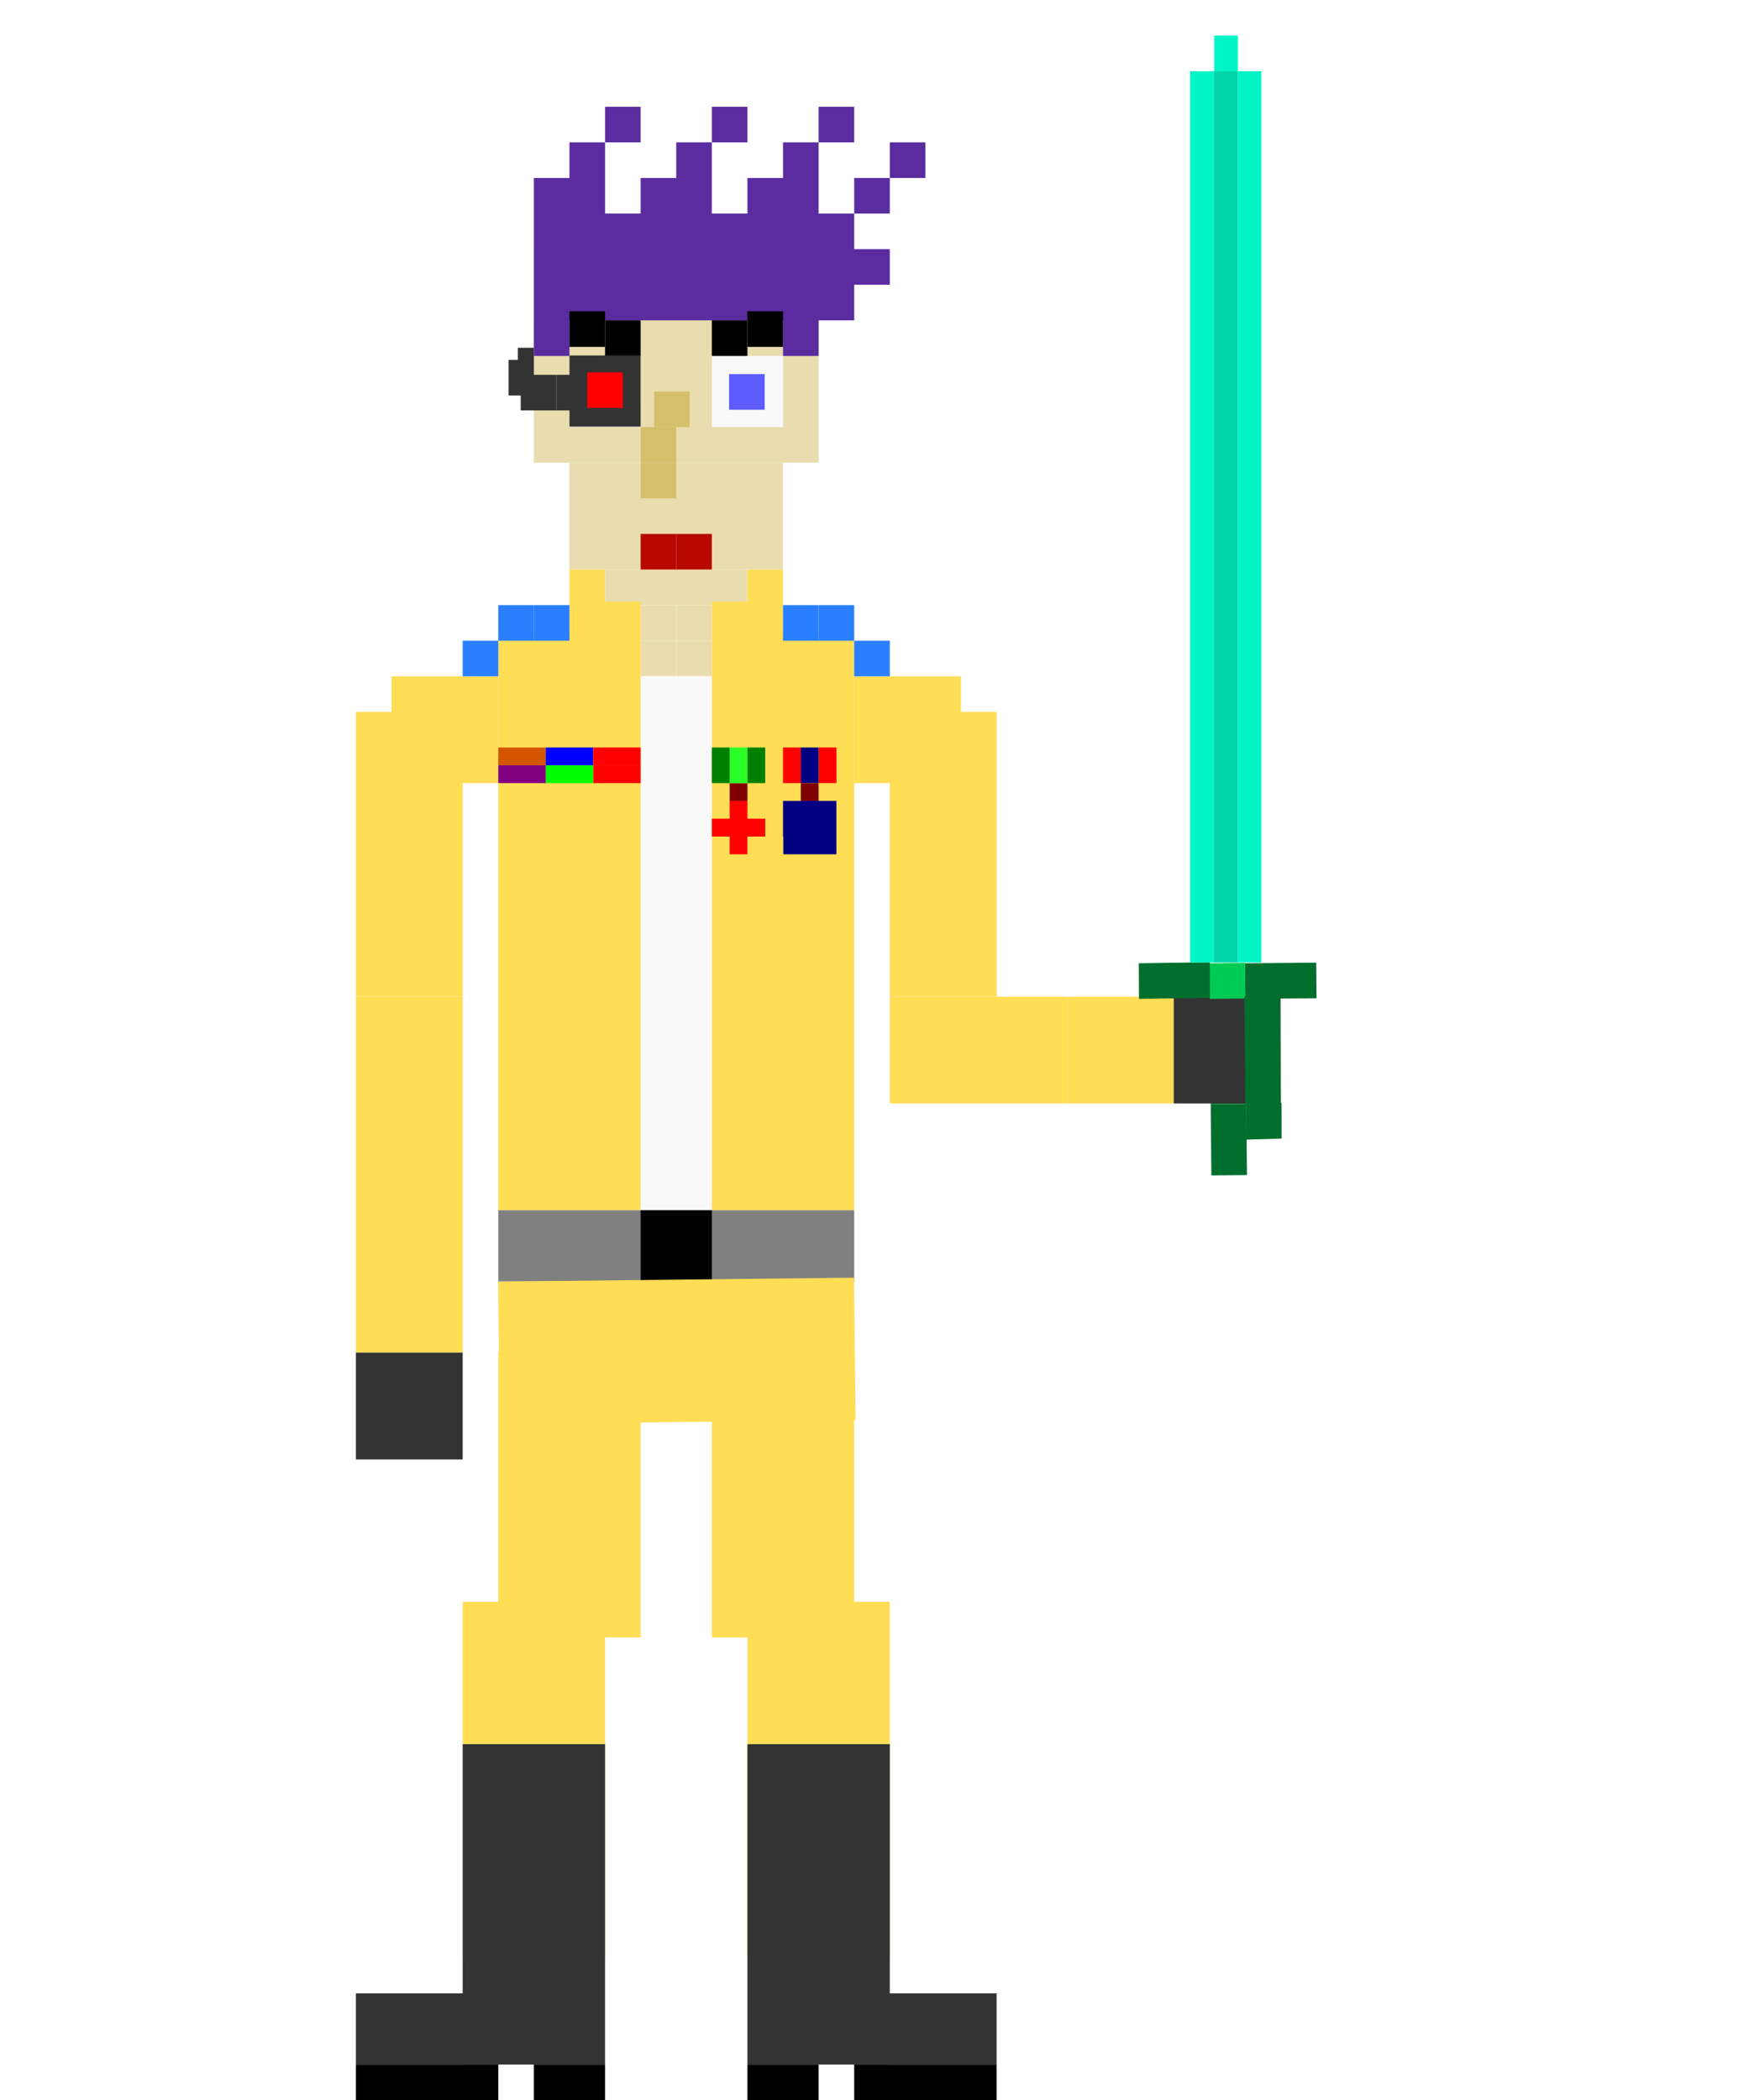 <?xml version="1.0" encoding="UTF-8" standalone="no"?>
<!-- Created with Inkscape (http://www.inkscape.org/) -->

<svg
   xmlns:dc="http://purl.org/dc/elements/1.1/"
   xmlns:cc="http://creativecommons.org/ns#"
   xmlns:rdf="http://www.w3.org/1999/02/22-rdf-syntax-ns#"
   xmlns:svg="http://www.w3.org/2000/svg"
   xmlns="http://www.w3.org/2000/svg"
   xmlns:sodipodi="http://sodipodi.sourceforge.net/DTD/sodipodi-0.dtd"
   xmlns:inkscape="http://www.inkscape.org/namespaces/inkscape"
   width="1225"
   height="1475"
   id="svg2"
   version="1.1"
   inkscape:version="0.48.5 r10040"
   sodipodi:docname="zorgon yeah.svg"
   inkscape:export-filename="H:\AdventureTime\ProgrammingTime\team-project\Assets\Textures\arts\characters\zorgon\nogzor.png"
   inkscape:export-xdpi="90"
   inkscape:export-ydpi="90"
   style="enable-background:new">
  <defs
     id="defs4" />
  <sodipodi:namedview
     id="base"
     pagecolor="#ffffff"
     bordercolor="#666666"
     borderopacity="1.0"
     inkscape:pageopacity="0.0"
     inkscape:pageshadow="2"
     inkscape:zoom="0.2855358"
     inkscape:cx="21.824385"
     inkscape:cy="881.11389"
     inkscape:document-units="px"
     inkscape:current-layer="layer2"
     showgrid="true"
     inkscape:showpageshadow="false"
     inkscape:window-width="1215"
     inkscape:window-height="1002"
     inkscape:window-x="57"
     inkscape:window-y="-8"
     inkscape:window-maximized="1">
    <inkscape:grid
       type="xygrid"
       id="grid3060"
       empspacing="1"
       visible="true"
       enabled="true"
       snapvisiblegridlinesonly="true"
       spacingx="25px"
       spacingy="25px"
       dotted="false" />
  </sodipodi:namedview>
  <g
     inkscape:label="pattern"
     inkscape:groupmode="layer"
     id="layer1"
     transform="translate(0,422.638)"
     sodipodi:insensitive="true"
     style="display:none">
    <rect
       style="fill:#c8b7b7;fill-opacity:1;stroke:none"
       id="rect3064-2-4"
       width="300"
       height="400"
       x="475"
       y="-372.638" />
    <rect
       style="fill:#c8b7b7;fill-opacity:1;stroke:none"
       id="rect3064-2-4-7"
       width="400"
       height="525"
       x="425"
       y="27.362" />
    <rect
       style="fill:#c8b7b7;fill-opacity:1;stroke:none"
       id="rect3064-2-4-7-1"
       width="200"
       height="500"
       x="350"
       y="552.362" />
    <rect
       style="fill:#c8b7b7;fill-opacity:1;stroke:none"
       id="rect3064-2-4-7-1-1"
       width="200"
       height="500"
       x="700"
       y="552.362" />
  </g>
  <g
     inkscape:groupmode="layer"
     id="layer2"
     inkscape:label="zorgonStand"
     transform="translate(0,50)">
    <rect
       style="fill:#ffdd55;fill-opacity:1;stroke:none"
       id="rect5984-0"
       width="75"
       height="75"
       x="600"
       y="425" />
    <rect
       style="fill:#ffdd55;fill-opacity:1;stroke:none"
       id="rect5984-5"
       width="75"
       height="75"
       x="275"
       y="425" />
    <rect
       style="fill:#333333;fill-opacity:1;stroke:none"
       id="rect6564-2"
       width="25"
       height="25"
       x="357.25"
       y="202.75" />
    <rect
       style="fill:#333333;fill-opacity:1;stroke:none"
       id="rect6564-4"
       width="25"
       height="25"
       x="363.75"
       y="194.25" />
    <path
       style="fill:#e9ddaf;fill-opacity:1;stroke:none"
       d="m 375,125 200,0 0,150 -200,0 z"
       id="rect3178-0"
       inkscape:connector-curvature="0" />
    <rect
       style="fill:#f9f9f9;fill-opacity:1;stroke:none"
       id="rect3558-4"
       width="50"
       height="50"
       x="400"
       y="200" />
    <rect
       style="fill:#f9f9f9;fill-opacity:1;stroke:none"
       id="rect3558-8"
       width="50"
       height="50"
       x="500"
       y="200" />
    <rect
       style="fill:#5c5cff;fill-opacity:1;stroke:none"
       id="rect3399-65"
       width="25"
       height="25"
       x="512.121"
       y="212.768" />
    <path
       id="path3533-1"
       style="fill:#5a2ca0;fill-opacity:1;stroke:none"
       d="m 375,175 25,0 0,25 -25,0 z m 175,-25 25,0 0,25 -25,0 z m 25,-25 25,0 0,25 -25,0 z m -25,0 25,0 0,25 -25,0 z m -50,-25 25,0 0,25 -25,0 z m 25,0 25,0 0,25 -25,0 z m -50,25 25,0 0,25 -25,0 z m -25,-25 25,0 0,25 -25,0 z m -25,25 25,0 0,25 -25,0 z m -50,0 25,0 0,25 -25,0 z m 25,-25 25,0 0,25 -25,0 z m -25,0 25,0 0,25 -25,0 z m 100,50 25,0 0,25 -25,0 z m 25,-25 25,0 0,25 -25,0 z m -100,25 25,0 0,25 -25,0 z m 25,-50 25,0 0,25 -25,0 z m -25,25 25,0 0,25 -25,0 z m -25,25 25,0 0,25 -25,0 z m 75,0 25,0 0,25 -25,0 z m 25,-50 25,0 0,25 -25,0 z m -25,25 25,0 0,25 -25,0 z m -25,25 25,0 0,25 -25,0 z m 100,0 25,0 0,25 -25,0 z m 25,-50 25,0 0,25 -25,0 z m -25,25 25,0 0,25 -25,0 z m -25,25 25,0 0,25 -25,0 z m 50,25 25,0 0,25 -25,0 z m 25,-25 25,0 0,25 -25,0 z m 25,-25 25,0 0,25 -25,0 z m -25,-25 25,0 0,25 -25,0 z m 25,-25 25,0 0,25 -25,0 z m 25,-25 25,0 0,25 -25,0 z m -250,25 25,0 0,25 -25,0 z m 25,-25 25,0 0,25 -25,0 z m 25,-25 25,0 0,25 -25,0 z m -25,50 25,0 0,25 -25,0 z m 75,0 25,0 0,25 -25,0 z m 25,-50 25,0 0,25 -25,0 z m -25,25 25,0 0,25 -25,0 z m -25,25 25,0 0,25 -25,0 z m 100,0 25,0 0,25 -25,0 z m 25,-50 25,0 0,25 -25,0 z m -25,25 25,0 0,25 -25,0 z m -25,25 25,0 0,25 -25,0 z"
       inkscape:connector-curvature="0" />
    <rect
       style="fill:#000000;fill-opacity:1;stroke:none"
       id="rect4378-0"
       width="25"
       height="25"
       x="400"
       y="168.636" />
    <rect
       style="fill:#000000;fill-opacity:1;stroke:none"
       id="rect4378-0-0"
       width="25"
       height="25"
       x="425"
       y="175" />
    <rect
       style="fill:#000000;fill-opacity:1;stroke:none"
       id="rect4378-0-6"
       width="25"
       height="25"
       x="525"
       y="168.636" />
    <rect
       style="fill:#000000;fill-opacity:1;stroke:none"
       id="rect4378-0-61"
       width="25"
       height="25"
       x="500"
       y="175" />
    <path
       style="fill:#e9ddaf;fill-opacity:1;stroke:none"
       d="m 400,275 150,0 0,75 -150,0 z"
       id="rect3178-0-3"
       inkscape:connector-curvature="0" />
    <path
       style="fill:#e9ddaf;fill-opacity:1;stroke:none"
       d="m 425,350 100,0 0,25 -100,0 z"
       id="rect3178-0-3-5"
       inkscape:connector-curvature="0" />
    <path
       style="fill:#d5bf6b;fill-opacity:1;stroke:none"
       d="m 475,275 -25,0 0,25 25,0 z"
       id="path5744"
       inkscape:connector-curvature="0" />
    <path
       style="fill:#d5bf6b;fill-opacity:1;stroke:none"
       d="m 475,250 -25,0 0,25 25,0 z"
       id="path5742"
       inkscape:connector-curvature="0" />
    <path
       style="fill:#d5bf6b;fill-opacity:1;stroke:none"
       d="m 484.444,225 -25,0 0,25 25,0 z"
       id="path3533-0"
       inkscape:connector-curvature="0" />
    <path
       style="fill:#b80900;fill-opacity:1;stroke:none"
       d="m 475,325 25,0 0,25 -25,0 z"
       id="path6409"
       inkscape:connector-curvature="0" />
    <path
       style="fill:#b80900;fill-opacity:1;stroke:none"
       d="m 450,325 25,0 0,25 -25,0 z"
       id="path4418-3-1-2-84"
       inkscape:connector-curvature="0" />
    <path
       style="fill:#e9ddaf;fill-opacity:1;stroke:none"
       d="m 450,375 25,0 0,25 -25,0 z"
       id="path4418-3-1-2-43"
       inkscape:connector-curvature="0" />
    <path
       style="fill:#e9ddaf;fill-opacity:1;stroke:none"
       d="m 475,375 25,0 0,25 -25,0 z"
       id="path4418-3-1-2-98"
       inkscape:connector-curvature="0" />
    <path
       style="fill:#e9ddaf;fill-opacity:1;stroke:none"
       d="m 450,400 25,0 0,25 -25,0 z"
       id="path4418-3-1-2-80"
       inkscape:connector-curvature="0" />
    <path
       style="fill:#e9ddaf;fill-opacity:1;stroke:none"
       d="m 475,400 25,0 0,25 -25,0 z"
       id="path4418-3-1-2-78"
       inkscape:connector-curvature="0" />
    <rect
       style="fill:#f9f9f9;fill-opacity:1;stroke:none"
       id="rect3558-8-3"
       width="50"
       height="375"
       x="450"
       y="425" />
    <path
       id="path6111"
       style="fill:#ffdd55;fill-opacity:1;stroke:none"
       d="m 400,395 50,0 0,405 -50,0 z m 150,0 50,0 0,405 -50,0 z m -50,0 50,0 0,405 -50,0 z m 25,-22.5 25,0 0,22.5 -25,0 z m -25,0 25,0 0,22.5 -25,0 z m -75,0 25,0 0,22.5 -25,0 z m -25,-22.5 25,0 0,22.5 -25,0 z m -50,45 50,0 0,405 -50,0 z m 175,-45 25,0 0,22.5 -25,0 z m -125,22.5 25,0 0,22.5 -25,0 z"
       inkscape:connector-curvature="0" />
    <rect
       style="fill:#ffdd55;fill-opacity:1;stroke:none"
       id="rect5984-6"
       width="25"
       height="25"
       x="350"
       y="400" />
    <rect
       style="fill:#ffdd55;fill-opacity:1;stroke:none"
       id="rect5984-1"
       width="25"
       height="25"
       x="575"
       y="400" />
    <rect
       style="fill:#2a7fff;fill-opacity:1;stroke:none"
       id="rect5984-9"
       width="25"
       height="25"
       x="325"
       y="400" />
    <rect
       style="fill:#2a7fff;fill-opacity:1;stroke:none"
       id="rect5984-96"
       width="25"
       height="25"
       x="600"
       y="400" />
    <rect
       style="fill:#800000;fill-opacity:1;stroke:none"
       id="rect5984-89"
       width="12.5"
       height="12.5"
       x="512.5"
       y="500" />
    <path
       id="rect5984-28"
       style="fill:#2aff2a;fill-opacity:1;stroke:none"
       d="m 512.5,475 12.5,0 0,12.5 -12.5,0 z m 0,12.5 12.5,0 0,12.5 -12.5,0 z"
       inkscape:connector-curvature="0" />
    <path
       id="rect5984-289"
       style="fill:#ff0000;fill-opacity:1;stroke:none"
       d="m 575,475 12.5,0 0,12.5 -12.5,0 z m -25,0 12.5,0 0,12.5 -12.5,0 z m 25,12.5 12.5,0 0,12.5 -12.5,0 z m -25,0 12.5,0 0,12.5 -12.5,0 z"
       inkscape:connector-curvature="0" />
    <path
       id="rect5984-0-5"
       style="fill:#ff0000;fill-opacity:1;stroke:none"
       d="m 512.5,525 c 4.167,0 8.333,0 12.5,0 0,4.167 0,8.333 0,12.5 -4.167,0 -8.333,0 -12.5,0 0,-4.167 0,-8.333 0,-12.5 z m 0,12.5 c 4.167,0 8.333,0 12.5,0 0,4.167 0,8.333 0,12.5 -4.167,0 -8.333,0 -12.5,0 0,-4.167 0,-8.333 0,-12.5 z M 525,525 c 4.167,0 8.333,0 12.5,0 0,4.167 0,8.333 0,12.5 -4.167,0 -8.333,0 -12.5,0 0,-4.167 0,-8.333 0,-12.5 z m -25,0 c 4.167,0 8.333,0 12.5,0 0,4.167 0,8.333 0,12.5 -4.167,0 -8.333,0 -12.5,0 0,-4.167 0,-8.333 0,-12.5 z m 12.5,-12.5 c 4.167,0 8.333,0 12.5,0 0,4.167 0,8.333 0,12.5 -4.167,0 -8.333,0 -12.5,0 0,-4.167 0,-8.333 0,-12.5 z" />
    <path
       id="rect6425-5"
       style="fill:#333333;fill-opacity:1;stroke:none"
       d="m 433.333,216.333 16.667,0 0,16.667 -16.667,0 z m 0,-16.667 16.667,0 0,16.667 -16.667,0 z m -16.667,0 16.667,0 0,16.667 -16.667,0 z m -16.667,0 16.667,0 0,16.667 -16.667,0 z m 0,16.667 16.667,0 0,16.667 L 400,233 z M 400,233 l 16.667,0 0,16.667 -16.667,0 z m 16.667,0 16.667,0 0,16.667 -16.667,0 z m 16.667,0 16.667,0 0,16.667 -16.667,0 z"
       inkscape:connector-curvature="0" />
    <rect
       style="fill:#333333;fill-opacity:1;stroke:none"
       id="rect6564"
       width="25"
       height="25"
       x="365.75"
       y="213.25" />
    <rect
       style="fill:#333333;fill-opacity:1;stroke:none"
       id="rect6564-3"
       width="25"
       height="25"
       x="390.75"
       y="213.25" />
    <path
       inkscape:connector-curvature="0"
       style="fill:#ff0000;fill-opacity:1;stroke:none"
       d="m 412.5,211.5 25,0 0,25 -25,0 z"
       id="path4418-3-1-2-84-9" />
    <rect
       style="fill:#d45500;fill-opacity:1;stroke:none"
       id="rect5984-9-3-6"
       width="33.333"
       height="12.5"
       x="350"
       y="475" />
    <rect
       style="fill:#0000ff;fill-opacity:1;stroke:none"
       id="rect5984-9-3-1"
       width="33.333"
       height="12.5"
       x="383.333"
       y="475" />
    <rect
       style="fill:#ff0000;fill-opacity:1;stroke:none"
       id="rect5984-9-3-8"
       width="33.333"
       height="12.5"
       x="416.667"
       y="475" />
    <rect
       style="fill:#ff0000;fill-opacity:1;stroke:none"
       id="rect5984-9-3-2"
       width="33.333"
       height="12.5"
       x="416.667"
       y="487.5" />
    <rect
       style="fill:#00ff00;fill-opacity:1;stroke:none"
       id="rect5984-9-3-11"
       width="33.333"
       height="12.5"
       x="383.333"
       y="487.5" />
    <rect
       style="fill:#800080;fill-opacity:1;stroke:none"
       id="rect5984-9-3-9"
       width="33.333"
       height="12.5"
       x="350"
       y="487.5" />
    <rect
       style="fill:#ffdd55;fill-opacity:1;stroke:none"
       id="rect5984-5-6-2"
       width="75"
       height="200"
       x="625"
       y="450" />
    <rect
       style="fill:#808080;fill-opacity:1;stroke:none"
       id="rect5984-5-6-9-2"
       width="50"
       height="250"
       x="800"
       y="-600"
       transform="matrix(0,1,-1,0,0,0)" />
    <rect
       style="fill:#000000;fill-opacity:1;stroke:none"
       id="rect5984-5-6-9-2-0"
       width="50"
       height="50"
       x="800"
       y="-500"
       transform="matrix(0,1,-1,0,0,0)" />
    <rect
       style="fill:#ffdd55;fill-opacity:1;stroke:none"
       id="rect5984-5-6-9-5-8"
       width="100"
       height="200"
       x="500"
       y="900" />
    <rect
       style="fill:#ffdd55;fill-opacity:1;stroke:none"
       id="rect5984-5-6-9-5-8-4"
       width="100"
       height="200"
       x="350"
       y="900" />
    <rect
       style="fill:#ffdd55;fill-opacity:1;stroke:none"
       id="rect5984-5-6-9-5-8-9"
       width="100"
       height="250"
       x="325"
       y="1075" />
    <rect
       style="fill:#ffdd55;fill-opacity:1;stroke:none"
       id="rect5984-5-6-9-5-8-9-2"
       width="100"
       height="250"
       x="525"
       y="1075" />
    <rect
       style="fill:#ffdd55;fill-opacity:1;stroke:none"
       id="rect5984-5-6-2-0"
       width="75"
       height="200"
       x="250"
       y="450" />
    <rect
       style="fill:#ffdd55;fill-opacity:1;stroke:none"
       id="rect5984-5-6-9-5-7"
       width="75"
       height="250"
       x="250"
       y="650" />
    <rect
       style="fill:#333333;fill-opacity:1;stroke:none"
       id="rect5984-5-6-9-2-0-0-0"
       width="75"
       height="75"
       x="900"
       y="-325"
       transform="matrix(0,1,-1,0,0,0)" />
    <path
       style="fill:#333333;fill-opacity:1;stroke:none"
       d="m 700,1350 0,50 -100,0 0,-50 z"
       id="path8482"
       inkscape:connector-curvature="0" />
    <path
       style="fill:#333333;fill-opacity:1;stroke:none"
       d="m 625,1175 0,225 -100,0 0,-225 z"
       id="rect5984-5-6-9-2-0-0-0-0-6"
       inkscape:connector-curvature="0" />
    <path
       style="fill:#333333;fill-opacity:1;stroke:none"
       d="m 250,1350 0,50 100,0 0,-50 z"
       id="path8369"
       inkscape:connector-curvature="0" />
    <path
       style="fill:#333333;fill-opacity:1;stroke:none"
       d="m 325,1175 0,225 100,0 0,-225 z"
       id="rect5984-5-6-9-2-0-0-0-0-6-7"
       inkscape:connector-curvature="0" />
    <rect
       style="fill:#ffdd55;fill-opacity:1;stroke:none"
       id="rect5984-5-6-9-5-8-3"
       width="100"
       height="250"
       x="-953.857"
       y="340.482"
       transform="matrix(-0.011,-1,1,-0.011,0,0)" />
    <path
       style="fill:#000000;fill-opacity:1;stroke:none"
       d="m 375,1400 0,25 50,0 0,-25 z"
       id="rect5984-5-6-9-2-0-0-0-0-6-7-8-4"
       inkscape:connector-curvature="0" />
    <path
       style="fill:#000000;fill-opacity:1;stroke:none"
       d="m 250,1400 0,25 100,0 0,-25 z"
       id="rect5984-5-6-9-2-0-0-0-0-6-7-8-4-9"
       inkscape:connector-curvature="0" />
    <path
       style="fill:#000000;fill-opacity:1;stroke:none"
       d="m 575,1400 0,25 -50,0 0,-25 z"
       id="rect5984-5-6-9-2-0-0-0-0-6-7-8-4-2"
       inkscape:connector-curvature="0" />
    <path
       style="fill:#000000;fill-opacity:1;stroke:none"
       d="m 700,1400 0,25 -100,0 0,-25 z"
       id="rect5984-5-6-9-2-0-0-0-0-6-7-8-4-9-6"
       inkscape:connector-curvature="0" />
    <rect
       style="fill:#ffdd55;fill-opacity:1;stroke:none"
       id="rect5984-5-6-9-5-5"
       width="75"
       height="125"
       x="-725"
       y="625"
       transform="matrix(0,-1,1,0,0,0)" />
    <rect
       style="fill:#ffdd55;fill-opacity:1;stroke:none"
       id="rect5984-5-6-9-5-5-7"
       width="75"
       height="75"
       x="-725"
       y="750"
       transform="matrix(0,-1,1,0,0,0)" />
    <rect
       style="fill:#006f2d;fill-opacity:1;stroke:none"
       id="rect6889-4-8"
       width="49.988"
       height="25"
       x="868.804"
       y="634.379"
       transform="matrix(1,-0.009,0.009,1,0,0)" />
    <rect
       style="fill:#006f2d;fill-opacity:1;stroke:none"
       id="rect6889-9-4-9-3-2"
       width="24.931"
       height="24.999"
       x="872.99"
       y="750.702"
       transform="matrix(1,-0.029,0.003,1,0,0)" />
    <rect
       style="fill:#006f2d;fill-opacity:1;stroke:none"
       id="rect6889-9-4-5-4-3"
       width="75"
       height="25"
       x="658.127"
       y="-868.815"
       transform="matrix(0.009,1,-1,0.009,0,0)" />
    <rect
       style="fill:#333333;fill-opacity:1;stroke:none"
       id="rect5984-5-6-9-2-0-0-5"
       width="75"
       height="75"
       x="650"
       y="-899.464"
       transform="matrix(0,1,-1,0,0,0)" />
    <rect
       style="fill:#00cb53;fill-opacity:1;stroke:none"
       id="rect6889-1-7-0"
       width="25"
       height="25"
       x="843.805"
       y="634.127"
       transform="matrix(1,-0.009,0.009,1,0,0)" />
    <rect
       style="fill:#006f2d;fill-opacity:1;stroke:none"
       id="rect6889-9-0-3"
       width="49.862"
       height="24.999"
       x="796.063"
       y="637.673"
       transform="matrix(1,-0.014,0.006,1,0,0)" />
    <rect
       style="fill:#006f2d;fill-opacity:1;stroke:none"
       id="rect6889-9-4-0-2"
       width="75.691"
       height="25"
       x="658.646"
       y="-893.122"
       transform="matrix(0.009,1,-1,0.01,0,0)" />
    <rect
       style="fill:#006f2d;fill-opacity:1;stroke:none"
       id="rect6889-9-4-5-0-0-6"
       width="50"
       height="25"
       x="733.127"
       y="-868.815"
       transform="matrix(0.009,1,-1,0.009,0,0)" />
    <rect
       style="fill:#00d4a9;fill-opacity:1;stroke:none"
       id="rect8725"
       width="16.667"
       height="626"
       x="852.667"
       y="1.9539925e-013" />
    <rect
       style="fill:#00f4c6;fill-opacity:1;stroke:none"
       id="rect8725-8"
       width="16.667"
       height="626"
       x="869.333"
       y="1.9539925e-013" />
    <rect
       style="fill:#00f4c6;fill-opacity:1;stroke:none"
       id="rect8725-8-8"
       width="16.667"
       height="626"
       x="836"
       y="1.9539925e-013" />
    <rect
       style="fill:#2a7fff;fill-opacity:1;stroke:none"
       id="rect5984-9-3-5"
       width="25"
       height="25"
       x="350"
       y="375" />
    <rect
       style="fill:#2a7fff;fill-opacity:1;stroke:none"
       id="rect5984-9-3"
       width="25"
       height="25"
       x="375"
       y="375" />
    <rect
       style="fill:#2a7fff;fill-opacity:1;stroke:none"
       id="rect5984-9-3-7"
       width="25"
       height="25"
       x="550"
       y="375" />
    <rect
       style="fill:#2a7fff;fill-opacity:1;stroke:none"
       id="rect5984-9-3-70"
       width="25"
       height="25"
       x="575"
       y="375" />
    <rect
       style="fill:#00f4c6;fill-opacity:1;stroke:none"
       id="rect5984-93"
       width="16.667"
       height="25"
       x="852.833"
       y="-25" />
    <path
       id="rect5984-289-0"
       style="fill:#008000;fill-opacity:1;stroke:none"
       d="m 525,475 12.5,0 0,12.5 -12.5,0 z m -25,0 12.5,0 0,12.5 -12.5,0 z m 25,12.5 12.5,0 0,12.5 -12.5,0 z m -25,0 12.5,0 0,12.5 -12.5,0 z"
       inkscape:connector-curvature="0" />
    <path
       id="rect5984-28-7"
       style="fill:#000080;fill-opacity:1;stroke:none"
       d="m 562.5,475 12.5,0 0,12.5 -12.5,0 z m 0,12.5 12.5,0 0,12.5 -12.5,0 z"
       inkscape:connector-curvature="0" />
    <rect
       style="fill:#800000;fill-opacity:1;stroke:none"
       id="rect5984-89-4"
       width="12.5"
       height="12.5"
       x="562.5"
       y="500" />
    <path
       id="rect5984-0-1-7-7"
       style="fill:#000080;fill-opacity:1;stroke:none;enable-background:new"
       d="m 550.195,537.5 c 4.167,0 8.333,0 12.5,0 0,4.167 0,8.333 0,12.5 -4.167,0 -8.333,0 -12.5,0 0,-4.167 0,-8.333 0,-12.5 z m 12.305,0 c 4.167,0 8.333,0 12.5,0 0,4.167 0,8.333 0,12.5 -4.167,0 -8.333,0 -12.5,0 0,-4.167 0,-8.333 0,-12.5 z m -12.5,-25 c 4.167,0 8.333,0 12.5,0 0,4.167 0,8.333 0,12.5 -4.167,0 -8.333,0 -12.5,0 0,-4.167 0,-8.333 0,-12.5 z m 25,25 c 4.167,0 8.333,0 12.5,0 0,4.167 0,8.333 0,12.5 -4.167,0 -8.333,0 -12.5,0 0,-4.167 0,-8.333 0,-12.5 z m 0,-25 c 4.167,0 8.333,0 12.5,0 0,4.167 0,8.333 0,12.5 -4.167,0 -8.333,0 -12.5,0 0,-4.167 0,-8.333 0,-12.5 z M 562.5,525 c 4.167,0 8.333,0 12.5,0 0,4.167 0,8.333 0,12.5 -4.167,0 -8.333,0 -12.5,0 0,-4.167 0,-8.333 0,-12.5 z m 0,12.5 c 4.167,0 8.333,0 12.5,0 0,4.167 0,8.333 0,12.5 -4.167,0 -8.333,0 -12.5,0 0,-4.167 0,-8.333 0,-12.5 z M 575,525 c 4.167,0 8.333,0 12.5,0 0,4.167 0,8.333 0,12.5 -4.167,0 -8.333,0 -12.5,0 0,-4.167 0,-8.333 0,-12.5 z m -12.5,-12.5 c 4.167,0 8.333,0 12.5,0 0,4.167 0,8.333 0,12.5 -4.167,0 -8.333,0 -12.5,0 0,-4.167 0,-8.333 0,-12.5 z M 550,525 c 4.167,0 8.333,0 12.5,0 0,4.167 0,8.333 0,12.5 -4.167,0 -8.333,0 -12.5,0 0,-4.167 0,-8.333 0,-12.5 z" />
  </g>
</svg>
